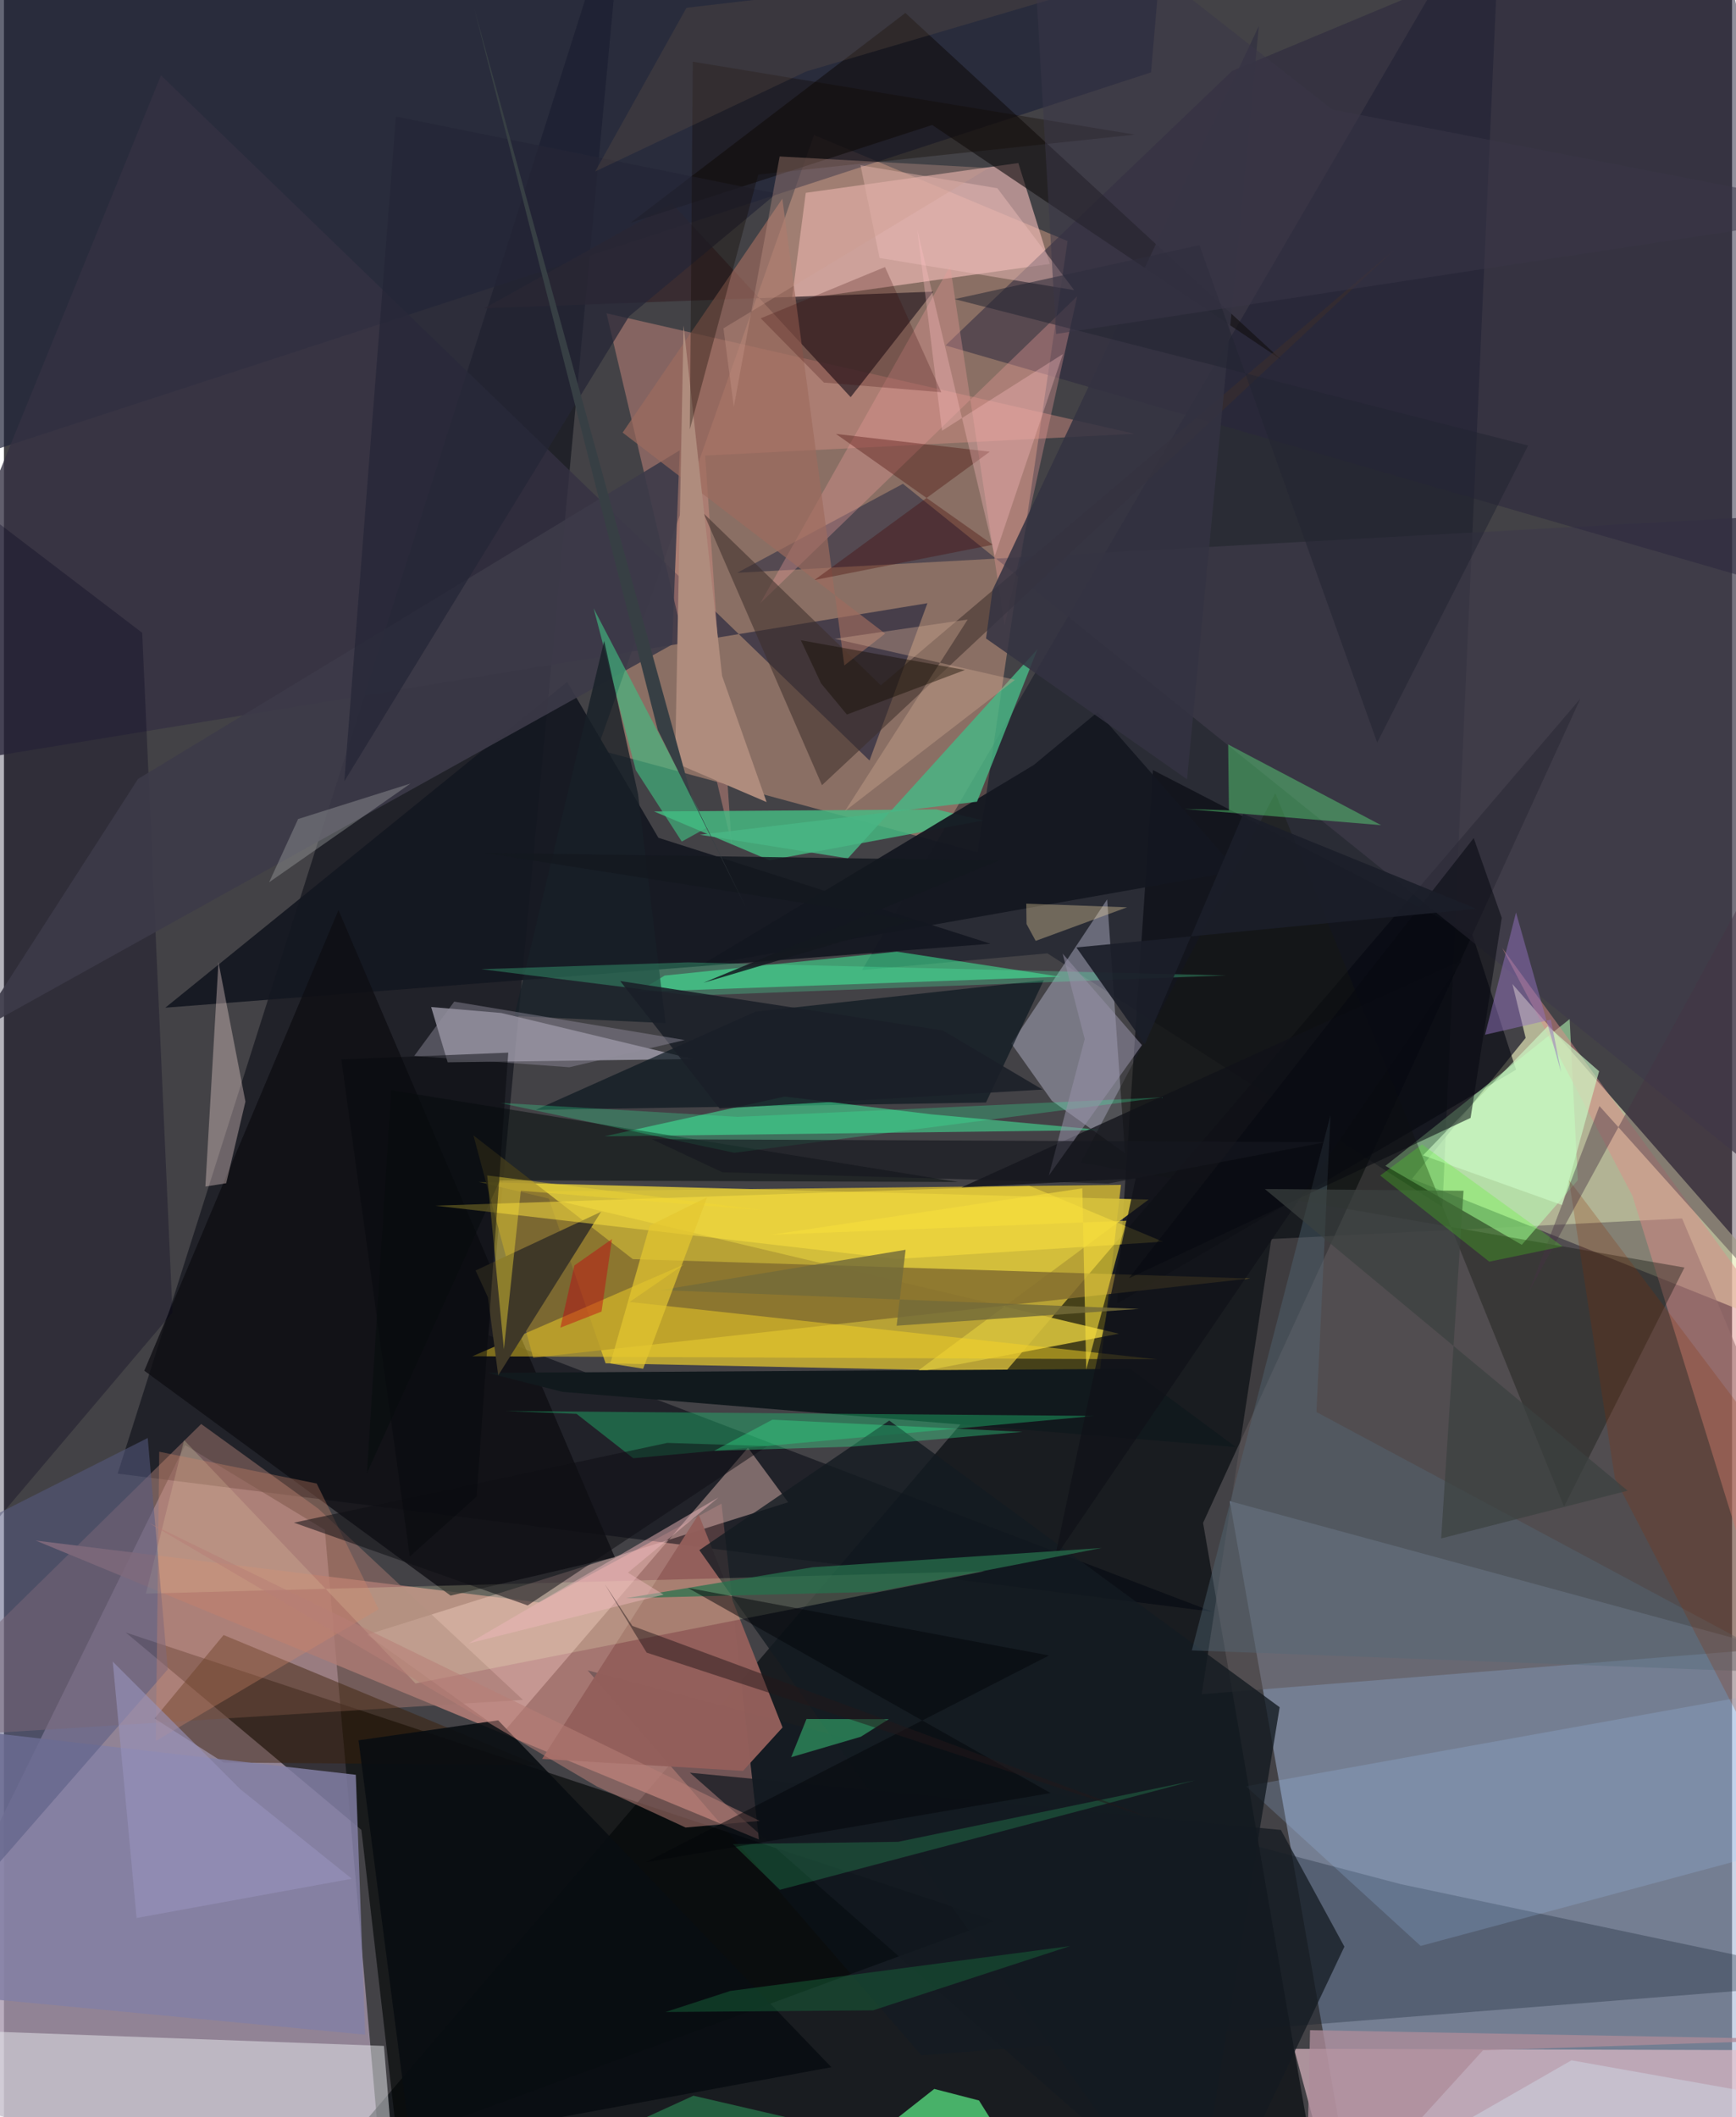<svg xmlns="http://www.w3.org/2000/svg" width="228" height="278" viewBox="0 0 836 1024"><path fill="#434246" d="M0 0h836v1024H0z"/><path fill="#a796ac" fill-opacity=".78" d="M87.61 698.907L-62 1003.207 185.793 1086l-30.576-346.049z"/><path fill="#9db2d2" fill-opacity=".541" d="M653.552 1070.457l-60.529-344.41L898 808.908l-51.458 224.882z"/><path fill="#fad82c" fill-opacity=".639" d="M262.363 576.22l28.696 83.16 238.97 4.975 10.346-91.276z"/><path fill="#fdb696" fill-opacity=".384" d="M286.988 362.48l104.9-297.188 122.656 51.306-43.446 295.68z"/><path fill="#000609" fill-opacity=".62" d="M580.102 736.566L762.677 337.83l-609.453 713.402 478.436-16.66z"/><path fill="#e7eab9" fill-opacity=".675" d="M681.153 570.151l201.545 80.568-152.934-174.752 6.387 26.037z"/><path fill="#be847c" fill-opacity=".792" d="M258.91 775.065L15.369 745.11l349.868 144.587-18.114-162.43z"/><path fill="#00040f" fill-opacity=".514" d="M55 712.745l529.606 66.777-350.165-133.665L300.77-62z"/><path fill="#030606" fill-opacity=".643" d="M479.658 929.056l-289.365 106.357-17.38-150.364-113.996-95.47z"/><path fill="#00081a" fill-opacity=".376" d="M504.787 461.105l-89.634 8.073L724.582-62l-28.663 645.778z"/><path fill="#fcc3c0" fill-opacity=".588" d="M381.092 145.285l124.844-17.625-15.207-48.809L387.9 93.26z"/><path fill="#1f2339" fill-opacity=".694" d="M563.286-62l-8.37 97.015L-62 236.355l1.241-263.838z"/><path fill="#e4bec9" fill-opacity=".647" d="M844.455 991.565l-220.32-.612L649.69 1086 898 1018.479z"/><path fill="#141721" fill-opacity=".925" d="M316.59 405.198l-44.126-75.368L78.067 487.383l399.216-30.922z"/><path fill="#e9ebef" fill-opacity=".498" d="M183.834 989.541L-62 980.555v64.061L191.754 1086z"/><path fill="#adaab9" fill-opacity=".706" d="M214.653 513.799l-7.993-26.737 33.948 2.884 92.62 22.259z"/><path fill="#ecbfb8" fill-opacity=".455" d="M241.675 837.773l-65.949-47.105 203.638-64.072-19.43-26.394z"/><path fill="#353143" fill-opacity=".78" d="M418.74 367.844L75.974 36.44-62 375.088l508.745-83.344z"/><path fill="#d48d82" fill-opacity=".455" d="M352.055 408.357L291.49 151.522l255.532 58.299-207.777 10.523z"/><path fill="#070910" fill-opacity=".635" d="M538.488 630.504l193.03-113.12-21.11-65.215-154.556-79.717z"/><path fill="#d7c13c" fill-opacity=".894" d="M539.376 645.069l-98.433 18.812 112.81-83.688-324.169-8.537z"/><path fill="#5f5659" fill-opacity=".545" d="M613.134 599.259l198.705-9.93L898 793.866l-318.565 25.578z"/><path fill="#d5d5f0" fill-opacity=".369" d="M487.364 504.754l19.588 27.652 35.386 25.418-8.64-122.82z"/><path fill="#846e2e" fill-opacity=".855" d="M304.215 608.995l298.67 9.36-346.866 38.343-28.89-107.535z"/><path fill="#0d0e13" fill-opacity=".769" d="M216.068 771.74L67.894 662.965l93.936-222.756 133.69 312.969z"/><path fill="#9f756d" fill-opacity=".514" d="M152.058 729.698l99.039 92.473-311.294 19.422L95.417 688.74z"/><path fill="#0b1b26" fill-opacity=".29" d="M282.386 807.898l393.445 103.418L898 958.276l-454.147 35.806z"/><path fill="#46bc83" fill-opacity=".808" d="M370.353 416.093l-55.819-23.623 136.553-.973 22.68 5.34z"/><path fill="#0c1720" fill-opacity=".694" d="M257.269 536.814l106.32-47.492 139.467-15.256-27.966 59.18z"/><path fill="#3f3a4a" fill-opacity=".71" d="M434.891 234.001L898 606.33l-35.566-357.103-507.709 27.81z"/><path fill="#b8ffb7" fill-opacity=".549" d="M734.281 602.066l27.103-31.235-3.95-77.94-89.14 70.987z"/><path fill="#36282c" fill-opacity=".796" d="M232.396 149.12l90.831-50.657 86.379 93.632 39.994-51.027z"/><path fill="#43f9a3" fill-opacity=".498" d="M531.058 546.563l-82.37-7.593-70.987-8.6-87.25 19.242z"/><path fill="#e08d89" fill-opacity=".471" d="M787.802 578.33l-63.026-119.908L898 696.032l-29.076 144.102z"/><path fill="#3fffa0" fill-opacity=".494" d="M511.15 472.414l-79.177-12.139-112.317 11.566-13.148 7.918z"/><path fill="#29263e" fill-opacity=".514" d="M594.166 34.29L455.504 167.081 898 295.224 824.81-62z"/><path fill="#11191d" d="M233.956 664.001l310.924-1.928 51.05 37.836-325.738-26.71z"/><path fill="#06011e" fill-opacity=".298" d="M81.52 634.86L-62 804.282V207.774L66.883 306.07z"/><path fill="#110e0f" fill-opacity=".612" d="M303.137 107.763L449.05 60.455l168.68 113.367L436.077 6.262z"/><path fill="#61ff8f" fill-opacity=".655" d="M515.375 1086l-159.839-1.22 94.522-74.443 21.65 5.589z"/><path fill="#925e5a" fill-opacity=".976" d="M336.074 732.441l40.581 103.062-19.113 21-97.198-5.78z"/><path fill="#141720" fill-opacity=".937" d="M336.466 467.282l161.677-97.252 31.018-25.67 67.539 76.928z"/><path fill="#3c3a49" fill-opacity=".898" d="M323.275 311.722L-14.023 499.343l78.879-122.59 262.042-158.94z"/><path fill="#3a1d05" fill-opacity=".451" d="M72.863 831.17l33.385-40.365 152.172 62.968-152.173-1.325z"/><path fill="#f7d327" fill-opacity=".482" d="M226.648 655.973l331.305 1.496-255.308-27.753 26.414-18.156z"/><path fill="#fbdedb" fill-opacity=".353" d="M97.441 573.882l6.329-108.555 13.048 67.464-9.301 39.505z"/><path fill="#e79b99" fill-opacity=".357" d="M365.908 291.743l153.303-148.486-35.148 159.314-26.311-173.866z"/><path fill="#837fa5" fill-opacity=".843" d="M174.727 984.09l-180.75-17.158-49.033-134.421 225.265 25.892z"/><path fill="#1eb96f" fill-opacity=".435" d="M242.797 682.46l284.94 2.364-223.31 20.472-27.438-21.468z"/><path fill="#48b684" fill-opacity=".831" d="M470.734 387.766L336.69 403.728l71.562 11.45 91.798-101.277z"/><path fill="#a0c7f9" fill-opacity=".208" d="M877.522 814.178L898 884.022l-212.647 57.155-84.46-77.219z"/><path fill="#151711" fill-opacity=".392" d="M812.968 613.067l-292.052-50.725 94.138-178.712L754.73 728.692z"/><path fill="#63fe85" fill-opacity=".38" d="M592.233 360.078l73.986 39.023-95.124-7.858 21.518.685z"/><path fill="#131b21" fill-opacity=".796" d="M336.409 749.75l91.875-62.676 188.86 138.648L574.673 1086z"/><path fill="#faffcb" fill-opacity=".2" d="M87.144 696.514l111.957 117.702 275.36-54.271-405.777 10.83z"/><path fill="#3f3827" d="M234.122 627.45l4.992 37.762 49.741-79.112-60.686 28.389z"/><path fill="#050c0c" fill-opacity=".522" d="M187.36 527.316l-11.73 185.053 64.31-141.492 221.612.806z"/><path fill="#565b81" fill-opacity=".533" d="M69.561 695.504l9.671 111.941L-62 969.305V761.85z"/><path fill="#41bd82" fill-opacity=".624" d="M327.916 407.035l12.466-6.916-55.091-105.856 20.375 78.249z"/><path fill="#3c2e2a" fill-opacity=".549" d="M672.17 121.201L395.739 379.765l-57.214-131.402 85.68 83.077z"/><path fill="#ffe640" fill-opacity=".498" d="M560.705 600.56l-128.753 8.367L208.7 583.146l287.324-9.634z"/><path fill="#090d11" fill-opacity=".882" d="M239.073 832.05L400.28 999.834l-203.41 37.556-25.346-195.653z"/><path fill="#9d6b5e" fill-opacity=".675" d="M426.301 306.448l-19.749 15.392-29.99-225.728-77.263 113.123z"/><path fill="#af8c7d" d="M328.773 157.493l18.641 169.43 21.527 61.013-44.282-18.974z"/><path fill="#101218" fill-opacity=".753" d="M547.495 569.965l-39.1 183.514 197.222-289.217-242.401 110.04z"/><path fill="#ccfac7" fill-opacity=".635" d="M746.848 496.356l-60.349 62.44 67.327 24.066 17.862-64.738z"/><path fill="#141a21" fill-opacity=".737" d="M617.754 885.09l-285.926-27.689 251.701 221.181 64.938-137.04z"/><path fill="#536a7a" fill-opacity=".4" d="M634.944 682.952l235.708 126.377-295.994-11.082 67.096-258.956z"/><path fill="#f6dd3d" fill-opacity=".604" d="M370.968 597.233l150.708-22.484 1.892 87.691 19.439-72.004z"/><path fill="#27724d" fill-opacity=".733" d="M531.065 748.701l-139.822 9.31L300.823 773l121.048-3.098z"/><path fill="#343342" fill-opacity=".855" d="M475.099 308.82l97.248 68.11 34.712-364.263-128.834 272.787z"/><path fill="#450400" fill-opacity=".337" d="M478.38 263.477l-86.302 17.06 84.852-62.064-74.42-8.594z"/><path fill="#172027" fill-opacity=".804" d="M290.364 309.974L246.893 491.39l73.149 3.467-13.295-110.786z"/><path fill="#d4896a" fill-opacity=".325" d="M181.256 778.319l-29.974-60.8-76.164-15.365L73.48 842.04z"/><path fill="#b77f77" fill-opacity=".541" d="M365.63 880.705l-35.862 3.207-42.832-19.807L70.078 736.553z"/><path fill="#e9bab7" fill-opacity=".494" d="M414.375 79.923l66.22 11.128 37.124 49.267-94.112-15.54z"/><path fill="#242636" fill-opacity=".722" d="M302.43 152.995L164.645 377.903l24.97-321.536 184.124 37.22z"/><path fill="#8b2e02" fill-opacity=".227" d="M779.314 715.007L898 943.705V757.691L757.11 570.74z"/><path fill="#f2d933" fill-opacity=".435" d="M250.036 575.927l118.089 9.512-134.358-16.927 8.093 84.066z"/><path fill="#463242" fill-opacity=".424" d="M898 675.576l-126.148-140.62-34.02 89.564L877.76 367.51z"/><path fill="#a1a5a4" fill-opacity=".392" d="M139.636 396.974l2.665-.812-14.036 30.582 68.392-47.76z"/><path fill="#fee3a9" fill-opacity=".333" d="M494.7 446.923l-.131-9.857 48.779 1.76-44.233 16.242z"/><path fill="#cba68e" fill-opacity=".4" d="M466.23 299.63l-59.41 92.696 82.267-63.505-87.18-19.85z"/><path fill="#0f0f14" fill-opacity=".522" d="M253.358 776.482l-113.073-40.024 180.58-38.575 48.391 1.54z"/><path fill="#17663c" fill-opacity=".478" d="M320.066 973.134l100.366-.8 95.343-31.092-164.375 21.7z"/><path fill="#232432" fill-opacity=".533" d="M578.323 118.574l-118.42 26.105 277.453 70.805-73.026 143.69z"/><path fill="#07090f" fill-opacity=".541" d="M709.513 540.681l-165.279 77.565L711.03 405.34l13.565 38.584z"/><path fill="#35fda3" fill-opacity=".255" d="M353.315 557.555l206.798-26.776-205.2 9.403-115.05-6.757z"/><path fill="#40dc88" fill-opacity=".459" d="M414.541 839.995l-33.713 9.904 7.423-18.483 39.805.09z"/><path fill="#100802" fill-opacity=".337" d="M333.238 29.834l213.775 35.278-182.102 19.313-33.083 123.234z"/><path fill="#cc9c8d" fill-opacity=".333" d="M348.062 158.81l128.305-77.555-101.098-5.579-22.175 121.101z"/><path fill="#39e682" fill-opacity=".204" d="M375.392 914.018l200.895-52.941-143.66 29.74-79.98 1.071z"/><path fill="#746b3a" fill-opacity=".824" d="M549.16 633.08l-231.415-9.11 118.448-19.498-4.345 36.732z"/><path fill="#2d965a" fill-opacity=".557" d="M600.496 1075.47L497.712 1086l-265.178-26.235 101.024-46.142z"/><path fill="#4cf9a8" fill-opacity=".267" d="M330.982 465.455l260.42 6.336-258.617 9.755-101.892-12.79z"/><path fill="#ffc2c3" fill-opacity=".322" d="M479.341 268.96L441.85 111.216l11.97 97.097 58.453-37.062z"/><path fill="#edb6bb" fill-opacity=".482" d="M224.77 794.869l120.878-70.593-43.79 36.349 17.253 10.65z"/><path fill="#9790a8" fill-opacity=".533" d="M505.456 568.613l17.39-66.07-10.677-41.307 38.347 44.243z"/><path fill="#1a1e28" fill-opacity=".867" d="M502.396 526.978L454.2 498.42l-156.075-23.924 48.095 61.654z"/><path fill="#918d9e" fill-opacity=".447" d="M217.833 484.44l-19.348 26.28 75.047 5.47 55.768-13.163z"/><path fill="#9892bb" fill-opacity=".608" d="M114.455 865.474L52.628 803.65l11.537 124.016 104.108-18.986z"/><path fill="#ad8c9a" fill-opacity=".773" d="M715.493 991.681l159.282-5.273-242.931-4.482L629.627 1086z"/><path fill="#e4c730" fill-opacity=".71" d="M293.338 659.462l19.08-66.714 27.726-13.682-30.923 82.945z"/><path fill="#3b4140" fill-opacity=".698" d="M785.504 721.002l-90.227 23.08 10.823-168.15-96.145-.85z"/><path fill="#1b1e29" fill-opacity=".914" d="M518.81 458.231l33.131 46.918 47.576-111.469 112.832 45.87z"/><path fill="#13181f" fill-opacity=".847" d="M338.385 475.333l142.943-59.137-249.088-3.71 207.767 32.611z"/><path fill="#07090e" fill-opacity=".486" d="M243.973 509.119l-15.308 214.735-32.344 28.977-33.116-240.436z"/><path fill="#35fb99" fill-opacity=".318" d="M343.55 701.694l28.183-15.038 121.044 5.875-82.72 7.162z"/><path fill="#9271bf" fill-opacity=".494" d="M716.5 500.482l14.992-59.143 21.824 77.256-4.983-25.455z"/><path fill="#d4e2f0" fill-opacity=".404" d="M862.865 1015.12L766.031 1086H602.303l156.004-89.496z"/><path fill="#16181f" fill-opacity=".651" d="M639.535 552.4l-105.26 20.034-186.7-5.436-34.118-15.996z"/><path fill="#340201" fill-opacity=".231" d="M426.222 129.156l27.236 60.543-56.782-4.664-30.572-31.075z"/><path fill="#675447" fill-opacity=".278" d="M599.376-27.636L330.182 3.77l-44.165 79.165 102.18-48.404z"/><path fill="#03060a" fill-opacity=".49" d="M310.62 900.662l195.685-33.424-175.421-99.236 174.691 32.686z"/><path fill="#3b3748" fill-opacity=".502" d="M642.569 52.97L496.057-62l12.931 223.518L898 102.352z"/><path fill="#c30311" fill-opacity=".439" d="M275.966 612.052l18.183-12.755-5.059 35.068-19.917 7.792z"/><path fill="#140d00" fill-opacity=".427" d="M464.867 324.05l-79.356-14.396 9.775 20.862 12.496 15.085z"/><path fill="#373f44" d="M359.37 439.767l-43.07-86.682L227.564 4.341l105.02 380.787z"/><path fill="#4cfb12" fill-opacity=".231" d="M686.027 553.508l-20.234 15.058 52.76 41.653 35.456-7.36z"/><path fill="#24181a" fill-opacity=".49" d="M310.916 799.31l244.344 80.163-251.247-93.078-13.384-20.257z"/></svg>